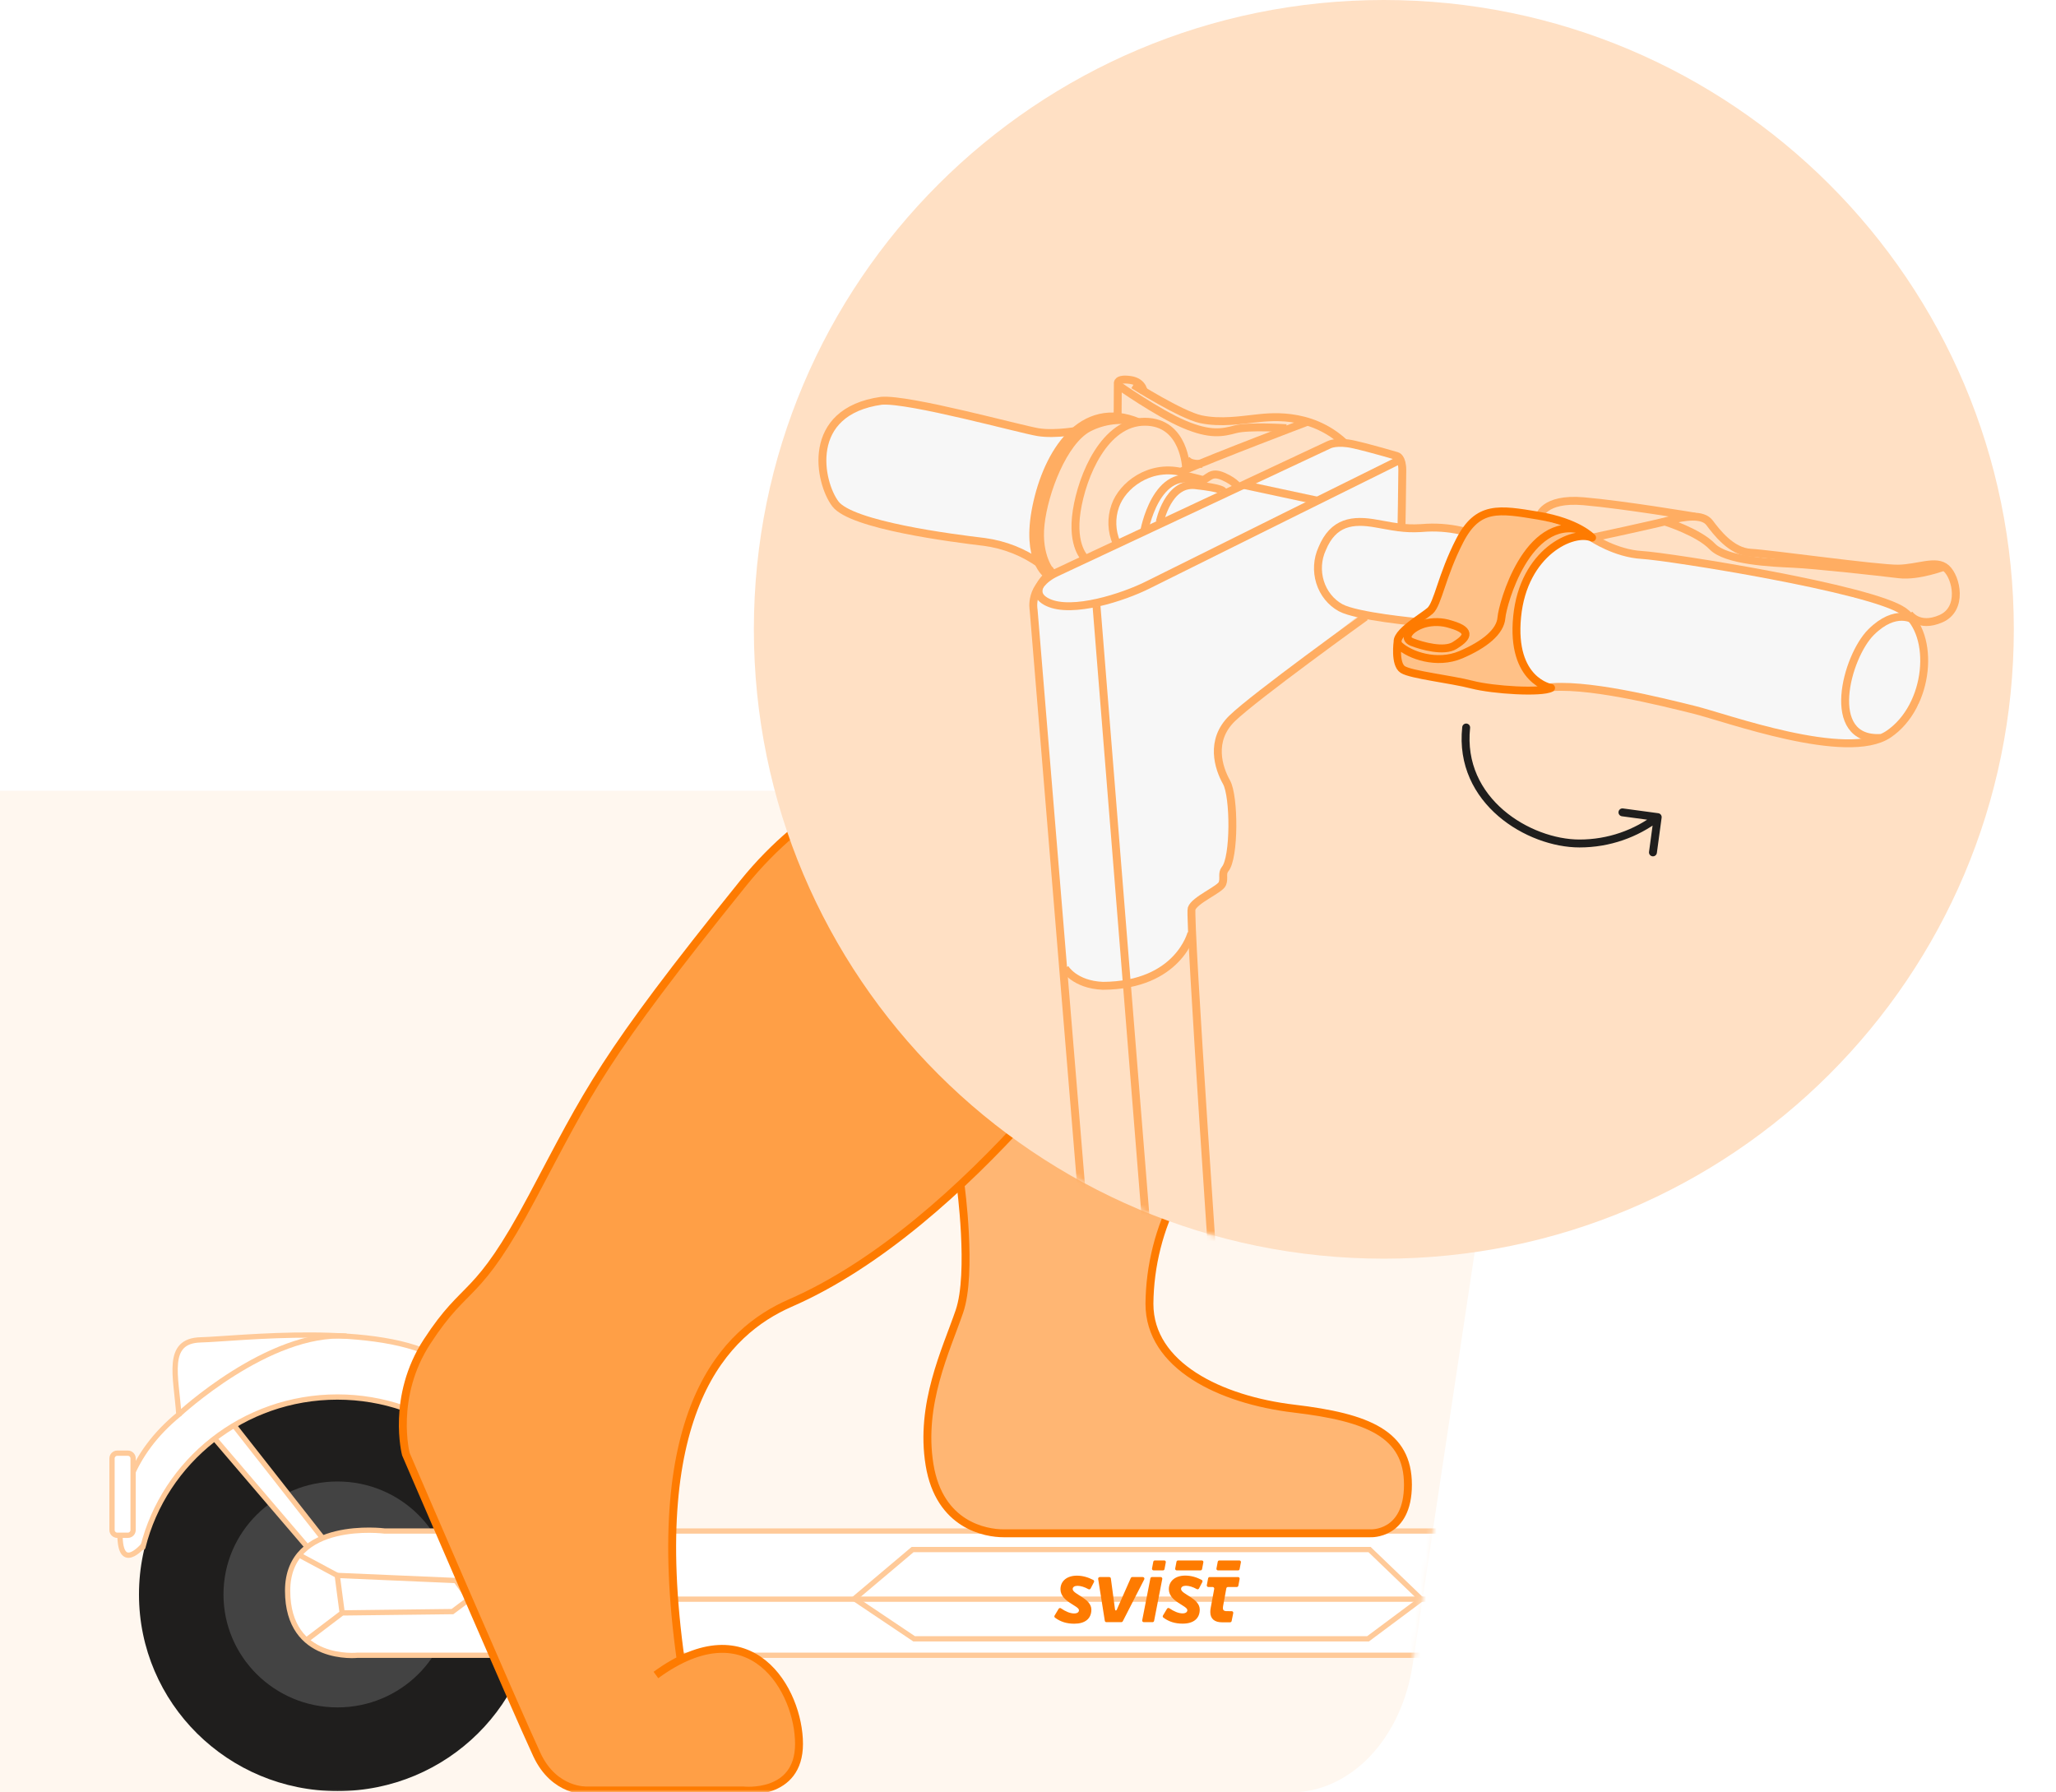 <svg width="390" height="340" viewBox="0 0 390 340" fill="none" xmlns="http://www.w3.org/2000/svg">
    <rect x="0" y="0" width="390" height="340" fill="#808080" stroke="none"/>
    <g clip-path="url(#clip0_1_6)">
        <rect width="390" height="340" fill="white"/>
        <path d="M287.585 185.345L267.957 315.805C266.934 322.61 264.07 328.75 259.86 333.166C255.65 337.583 250.357 339.999 244.893 340H-55.521C-58.977 339.999 -62.391 339.031 -65.518 337.164C-68.645 335.298 -71.408 332.579 -73.611 329.203C-75.814 325.826 -77.402 321.875 -78.262 317.631C-79.122 313.387 -79.232 308.954 -78.585 304.65L-58.957 174.19C-57.933 167.386 -55.069 161.247 -50.858 156.831C-46.648 152.416 -41.355 150 -35.891 150H264.521C267.977 150.001 271.391 150.969 274.518 152.836C277.645 154.702 280.408 157.421 282.611 160.797C284.814 164.174 286.402 168.125 287.262 172.369C288.122 176.613 288.232 181.046 287.585 185.35" fill="#FFF7EF"/>
        <mask id="mask0_1_6"  >
            <path d="M287.585 185.345L267.957 315.805C266.934 322.61 264.07 328.75 259.86 333.166C255.65 337.583 250.357 339.999 244.893 340H-55.521C-58.977 339.999 -62.391 339.031 -65.518 337.164C-68.645 335.298 -71.408 332.579 -73.611 329.203C-75.814 325.826 -77.402 321.875 -78.262 317.631C-79.122 313.387 -79.232 308.954 -78.585 304.65L-58.957 174.19C-57.933 167.386 -55.069 161.247 -50.858 156.831C-46.648 152.416 -41.355 150 -35.891 150H264.521C267.977 150.001 271.391 150.969 274.518 152.836C277.645 154.702 280.408 157.421 282.611 160.797C284.814 164.174 286.402 168.125 287.262 172.369C288.122 176.613 288.232 181.046 287.585 185.35" fill="#F7F7F7"/>
        </mask>
        <g mask="url(#mask0_1_6)">
            <path d="M25.5 295L28 292.5L35 293.5L76.5 268.5L79.5 256L70 253.5H60L36.5 254L34 255.5L33 259L34 268L28.5 274L25.5 278.5L25 275.5H23L21 276L21.5 285V291L22.5 291.5L23 293L24 295H25.5Z" fill="white"/>
            <path d="M27.595 292.672C27.595 292.672 23.027 298.531 22.774 291.688C22.52 284.844 24.632 275.928 33.922 268.307C33.425 261.025 31.312 254.324 38.072 254.157C44.831 253.99 72.301 250.642 83.712 257.923C95.123 265.205 100.277 271.216 100.277 271.216L72.639 277.686L37.898 286.479L27.595 292.672Z" stroke="#FFCA99" stroke-miterlimit="10"/>
            <path d="M64.022 339.754C84.82 339.754 101.68 323.052 101.68 302.45C101.68 281.848 84.82 265.146 64.022 265.146C43.224 265.146 26.363 281.848 26.363 302.45C26.363 323.052 43.224 339.754 64.022 339.754Z" fill="#1F1E1D"/>
            <path d="M64.02 323.876C75.966 323.876 85.65 314.283 85.65 302.45C85.65 290.616 75.966 281.023 64.02 281.023C52.075 281.023 42.391 290.616 42.391 302.45C42.391 314.283 52.075 323.876 64.02 323.876Z" fill="#434343"/>
            <path d="M58.5 294L40 272.5L43.5 269L61 291.5L58.5 294Z" fill="white"/>
            <path d="M27.101 293.5C31.186 277.136 46.157 265 64 265C68.379 265 72.585 265.731 76.5 267.076" stroke="#FFCA99" stroke-miterlimit="10" stroke-linecap="round"/>
            <path d="M270.341 313.985H67.829C67.829 313.985 54.559 315.428 54.559 301.741C54.559 288.054 72.948 290.417 72.948 290.417H280.703L270.341 313.985Z" fill="white" stroke="#FFCA99" stroke-miterlimit="10"/>
            <path d="M58.102 311.12L64.906 305.955L85.825 305.704L88.981 303.346L86.481 299.811L63.971 298.841L64.906 305.955" stroke="#FFCA99" stroke-miterlimit="10"/>
            <path d="M63.971 298.841L56.65 294.917" stroke="#FFCA99" stroke-miterlimit="10"/>
            <path d="M88.981 303.346H281.999" stroke="#FFCA99" stroke-miterlimit="10"/>
            <path d="M162.061 303.257L173.104 293.938H259.793L269.584 303.351L259.504 310.864H173.392L162.061 303.257Z" stroke="#FFCA99" stroke-miterlimit="10"/>
            <path d="M24.249 275.652H22.248C21.696 275.652 21.248 276.1 21.248 276.652V290.225C21.248 290.777 21.696 291.225 22.248 291.225H24.249C24.801 291.225 25.249 290.777 25.249 290.225V276.652C25.249 276.1 24.801 275.652 24.249 275.652Z" fill="white" stroke="#FFCA99" stroke-miterlimit="10"/>
            <path d="M33.922 268.307C33.922 268.307 50.94 252.454 65.731 253.448" stroke="#FFCA99" stroke-miterlimit="10"/>
            <path d="M61.242 291.83L44.398 270.384" stroke="#FFCA99" stroke-miterlimit="10"/>
            <path d="M58.341 293.504L40.807 272.999" stroke="#FFCA99" stroke-miterlimit="10"/>
            <path d="M234.847 299.152C234.892 299.152 234.936 299.162 234.976 299.181C235.017 299.2 235.052 299.228 235.081 299.262C235.109 299.296 235.13 299.337 235.141 299.38C235.152 299.423 235.153 299.468 235.145 299.512L234.902 300.791C234.889 300.86 234.852 300.923 234.798 300.968C234.743 301.013 234.675 301.038 234.604 301.038H232.921C232.85 301.038 232.782 301.062 232.727 301.108C232.673 301.153 232.636 301.216 232.623 301.285L232.007 304.66C231.987 304.776 231.975 304.894 231.97 305.012C231.97 305.403 232.142 305.579 232.562 305.616C232.619 305.621 233.569 305.623 233.636 305.623C233.681 305.623 233.725 305.633 233.766 305.652C233.806 305.672 233.842 305.7 233.87 305.734C233.899 305.769 233.919 305.81 233.93 305.853C233.941 305.897 233.942 305.942 233.933 305.986L233.629 307.492C233.615 307.56 233.578 307.622 233.524 307.666C233.47 307.711 233.402 307.735 233.332 307.735H231.803C230.432 307.735 229.58 307.105 229.58 305.79C229.579 305.529 229.604 305.268 229.654 305.012L230.323 301.397C230.331 301.353 230.33 301.308 230.319 301.265C230.307 301.222 230.287 301.182 230.259 301.148C230.23 301.113 230.194 301.086 230.154 301.067C230.114 301.048 230.07 301.038 230.025 301.038H229.21C229.167 301.038 229.124 301.028 229.084 301.01C229.045 300.991 229.01 300.964 228.983 300.931C228.955 300.897 228.935 300.858 228.924 300.816C228.913 300.774 228.912 300.73 228.92 300.687L229.166 299.393C229.178 299.325 229.214 299.264 229.267 299.22C229.32 299.176 229.387 299.152 229.456 299.152H234.847Z" fill="#FE7B01"/>
            <path d="M214.777 299.151H216.781C216.835 299.151 216.888 299.165 216.934 299.192C216.98 299.219 217.019 299.258 217.045 299.305C217.072 299.351 217.085 299.404 217.084 299.458C217.084 299.512 217.069 299.564 217.041 299.61L212.968 307.562C212.941 307.606 212.903 307.643 212.858 307.669C212.812 307.695 212.761 307.708 212.709 307.708H209.869C209.8 307.708 209.733 307.684 209.679 307.641C209.625 307.597 209.587 307.536 209.573 307.468L208.312 299.517C208.302 299.473 208.303 299.427 208.313 299.383C208.324 299.339 208.344 299.298 208.373 299.263C208.401 299.228 208.437 299.2 208.478 299.18C208.519 299.161 208.563 299.151 208.608 299.151H210.417C210.49 299.151 210.56 299.177 210.615 299.224C210.671 299.272 210.707 299.338 210.717 299.41L211.504 305.276C211.547 305.565 211.745 305.546 211.84 305.349L214.51 299.311C214.536 299.262 214.575 299.222 214.622 299.194C214.669 299.165 214.723 299.151 214.778 299.151" fill="#FE7B01"/>
            <path d="M221.14 296.351L220.893 297.646C220.88 297.714 220.844 297.775 220.791 297.819C220.738 297.863 220.671 297.887 220.602 297.887H218.822C218.777 297.887 218.733 297.877 218.692 297.858C218.652 297.839 218.616 297.811 218.588 297.777C218.559 297.743 218.539 297.702 218.528 297.659C218.517 297.616 218.515 297.571 218.524 297.527L218.768 296.246C218.781 296.177 218.818 296.115 218.872 296.07C218.927 296.025 218.995 296 219.066 296H220.849C220.893 296 220.936 296.01 220.975 296.028C221.015 296.047 221.049 296.074 221.077 296.107C221.105 296.141 221.125 296.18 221.136 296.222C221.147 296.264 221.148 296.308 221.14 296.351" fill="#FE7B01"/>
            <path d="M216.666 307.347L218.214 299.396C218.228 299.327 218.265 299.264 218.319 299.22C218.373 299.175 218.442 299.151 218.512 299.151H220.173C220.217 299.151 220.261 299.16 220.302 299.18C220.342 299.199 220.378 299.226 220.406 299.261C220.435 299.295 220.455 299.336 220.466 299.379C220.477 299.422 220.479 299.468 220.47 299.511L218.921 307.463C218.908 307.532 218.871 307.594 218.817 307.639C218.762 307.684 218.694 307.708 218.624 307.708H216.963C216.919 307.708 216.874 307.698 216.834 307.679C216.794 307.66 216.758 307.632 216.729 307.598C216.701 307.563 216.68 307.523 216.669 307.48C216.658 307.436 216.657 307.391 216.666 307.347" fill="#FE7B01"/>
            <path d="M221.383 305.145C221.429 305.08 221.499 305.035 221.578 305.02C221.657 305.006 221.738 305.023 221.804 305.069C222.7 305.684 223.571 306.042 224.318 306.042C224.892 306.042 225.225 305.801 225.225 305.431C225.225 304.561 221.734 303.815 221.718 301.466C221.708 299.91 222.935 298.873 224.824 298.873C225.878 298.873 226.916 299.154 227.939 299.687C227.975 299.706 228.007 299.732 228.033 299.763C228.059 299.794 228.079 299.83 228.09 299.869C228.102 299.908 228.106 299.949 228.102 299.989C228.098 300.029 228.085 300.069 228.066 300.104L227.434 301.319C227.414 301.354 227.388 301.384 227.357 301.409C227.325 301.434 227.289 301.452 227.25 301.463C227.212 301.474 227.172 301.477 227.132 301.472C227.092 301.467 227.054 301.455 227.019 301.435C226.278 301.02 225.533 300.8 224.954 300.8C224.398 300.8 224.034 301.022 224.034 301.411C224.034 302.426 227.578 303.152 227.578 305.319C227.578 307.042 226.374 307.987 224.336 307.987C222.922 307.987 221.741 307.636 220.68 306.843C220.617 306.796 220.574 306.727 220.562 306.649C220.549 306.571 220.567 306.491 220.612 306.427L221.383 305.145Z" fill="#FE7B01"/>
            <path d="M228.265 296.351L228.018 297.646C228.005 297.714 227.969 297.775 227.916 297.819C227.863 297.863 227.796 297.887 227.727 297.887H223.211C223.167 297.887 223.124 297.877 223.085 297.859C223.046 297.84 223.011 297.813 222.983 297.78C222.955 297.746 222.935 297.707 222.925 297.665C222.914 297.623 222.912 297.579 222.921 297.536L223.168 296.24C223.181 296.173 223.217 296.112 223.27 296.068C223.323 296.024 223.389 296 223.458 296H227.975C228.018 296 228.061 296.01 228.1 296.028C228.14 296.047 228.175 296.074 228.202 296.107C228.23 296.141 228.25 296.18 228.261 296.222C228.272 296.264 228.273 296.308 228.265 296.351" fill="#FE7B01"/>
            <path d="M235.387 296.353L235.139 297.649C235.127 297.716 235.091 297.777 235.038 297.821C234.985 297.865 234.918 297.889 234.849 297.889H231.037C230.994 297.889 230.951 297.879 230.912 297.861C230.872 297.842 230.837 297.815 230.81 297.782C230.782 297.748 230.762 297.709 230.751 297.667C230.74 297.625 230.739 297.581 230.747 297.538L230.994 296.242C231.007 296.175 231.043 296.114 231.096 296.07C231.149 296.026 231.216 296.002 231.285 296.002H235.096C235.14 296.002 235.183 296.012 235.222 296.03C235.262 296.049 235.296 296.076 235.324 296.109C235.352 296.143 235.372 296.182 235.383 296.224C235.393 296.266 235.395 296.31 235.387 296.353" fill="#FE7B01"/>
            <path d="M200.825 305.158C200.871 305.093 200.941 305.048 201.02 305.033C201.099 305.019 201.18 305.036 201.246 305.082C202.142 305.697 203.013 306.055 203.76 306.055C204.334 306.055 204.667 305.814 204.667 305.444C204.667 304.574 201.176 303.828 201.161 301.479C201.15 299.923 202.377 298.886 204.266 298.886C205.32 298.886 206.359 299.167 207.382 299.7C207.418 299.719 207.449 299.745 207.475 299.776C207.501 299.807 207.521 299.843 207.533 299.882C207.544 299.921 207.548 299.962 207.544 300.002C207.54 300.042 207.528 300.082 207.508 300.117L206.876 301.332C206.857 301.367 206.83 301.397 206.799 301.422C206.767 301.447 206.731 301.465 206.693 301.476C206.654 301.487 206.614 301.49 206.574 301.485C206.534 301.48 206.496 301.468 206.461 301.448C205.721 301.033 204.976 300.813 204.396 300.813C203.84 300.813 203.476 301.035 203.476 301.424C203.476 302.439 207.02 303.165 207.02 305.332C207.02 307.055 205.816 308 203.779 308C202.364 308 201.184 307.649 200.122 306.856C200.059 306.809 200.017 306.74 200.004 306.662C199.991 306.584 200.009 306.504 200.054 306.44L200.825 305.158Z" fill="#FE7B01"/>
            <path d="M182.197 224.7C182.197 224.7 184.5 241.443 181.987 248.771C179.474 256.099 174.442 266.356 176.327 277.869C178.212 289.381 187.014 290.851 190.37 290.851H259.944C259.944 290.851 267.07 291.269 267.07 281.64C267.07 272.01 259.525 268.867 245.487 267.203C231.45 265.539 218.036 259.038 218.036 247.316C218.104 240.091 219.9 232.986 223.272 226.593L200.014 199.378L177.608 216.754L182.197 224.7Z" fill="#FFB673" stroke="#FE7B01" stroke-width="1.5" stroke-miterlimit="10"/>
            <path d="M129.145 315.019C122.419 267.159 137.757 252.542 149.802 247.224C183.98 232.393 213.96 187.89 213.96 187.89L217.043 151.226L166.942 147.781C166.942 147.781 153.09 152.5 141 167.5C114 201 111.779 206.719 101 227C90.221 247.281 88.649 242.745 81 254.5C74.168 265 76.989 275.835 76.989 275.835C76.989 275.835 97.846 324.264 101.83 332.818C105.175 340 111.362 339.63 111.362 339.63H140.971C140.971 339.63 151.565 340.837 151.565 330.789C151.565 320.741 142.491 304.543 124.421 317.729" fill="#FF9F46"/>
            <path d="M129.145 315.019C122.419 267.159 137.757 252.542 149.802 247.224C183.98 232.393 213.96 187.89 213.96 187.89L217.043 151.226L166.942 147.781C166.942 147.781 153.09 152.5 141 167.5C114 201 111.779 206.719 101 227C90.221 247.281 88.649 242.745 81 254.5C74.168 265 76.989 275.835 76.989 275.835C76.989 275.835 97.846 324.264 101.83 332.818C105.175 340 111.362 339.63 111.362 339.63H140.971C140.971 339.63 151.565 340.837 151.565 330.789C151.565 320.741 142.491 304.543 124.421 317.729" stroke="#FE7B01" stroke-width="1.5" stroke-miterlimit="10"/>
        </g>
        <path d="M262.5 238.757C328.498 238.757 382 185.309 382 119.379C382 53.448 328.498 0 262.5 0C196.502 0 143 53.448 143 119.379C143 185.309 196.502 238.757 262.5 238.757Z" fill="#FFE0C4"/>
        <mask id="mask1_1_6"  >
            <path d="M262.5 238.757C328.498 238.757 382 185.309 382 119.379C382 53.448 328.498 0 262.5 0C196.502 0 143 53.448 143 119.379C143 185.309 196.502 238.757 262.5 238.757Z" fill="#FFE0C4"/>
        </mask>
        <g mask="url(#mask1_1_6)">
            <path d="M298.034 129.884L293.173 130.422L288.853 126.112L287.233 120.185L288.313 113.18L290.473 108.33L293.173 104.558L297.494 102.403L301.814 101.864L308.295 105.097L315.315 105.636L337.457 109.408L358.519 114.796L363.38 118.029L365 123.956L363.92 133.655L359.599 138.505L356.359 140.122L349.339 141.199L335.837 139.044L310.995 131.5L298.034 129.884Z" fill="#F7F7F7"/>
            <path d="M273.191 100.248L277.512 100.787L275.351 106.175L272.111 115.335L268.871 117.49L258.68 115.984L234.848 134.733L231.607 139.044L231.067 143.355L233.767 151.437V161.675L232.147 164.369L231.607 167.602L226.207 171.913V176.223L225.127 179.995L219.186 184.845L213.786 186.461L206.765 187L201.904 184.306L195.424 115.335L198.124 109.947L212.165 103.481L211.085 100.787L212.165 94.32L218.106 89.471H223.506L225.127 91.088L232.687 93.243L246.729 86.777L253.749 83.544L262.93 85.699L265.63 87.316L266.171 98.631L265.797 100.248H273.191Z" fill="#F7F7F7"/>
            <path d="M198.124 81.927L205.145 81.388L197.584 93.782V105.636L188.403 102.942L174.902 101.325L161.941 98.092L158.16 95.398L156 87.855L157.62 81.388L161.401 77.078L167.881 76L179.762 77.617L198.124 81.927Z" fill="#F7F7F7"/>
            <path d="M292.273 98.541L299.909 100.705L301 102.328L298 102L294.455 104.492L289.545 109.902L287.364 119.099L289 126.131L292.818 130.459L285.727 131L266.636 127.754L265 125.59V121.803L268.273 118.558L271.545 115.312L274.818 107.197L279.182 99.623L284.5 96.5L292.273 98.541Z" fill="#FFC187"/>
            <path d="M206.889 247L196.064 115.66C196.064 115.66 195.129 111.072 200.391 108.609C205.654 106.146 252.096 84.368 252.096 84.368C252.096 84.368 253.557 83.578 256.822 84.314C260.087 85.052 264.985 86.506 264.985 86.506C264.985 86.506 266 86.731 266 89.215C266 91.698 265.834 100.701 265.834 100.701" stroke="#FFAD62" stroke-width="1.5" stroke-miterlimit="10"/>
            <path d="M200.052 108.138C200.052 108.138 194.147 112.087 198.765 114.266C203.383 116.445 213.075 113.305 217.807 110.922C222.539 108.539 266 87 266 87" stroke="#FFAD62" stroke-width="1.5" stroke-miterlimit="10"/>
            <path d="M236 92L250 95" stroke="#FFAD62" stroke-width="1.5" stroke-miterlimit="10"/>
            <path d="M268.911 118C268.911 118 257.383 116.951 254.289 115.274C252.45 114.258 251.056 112.521 250.404 110.432C249.752 108.343 249.893 106.067 250.797 104.086C252.904 98.979 256.59 98.489 261.135 99.331C265.679 100.173 267.129 100.38 270.686 100.097C273.146 99.983 275.609 100.244 278 100.87" stroke="#FFAD62" stroke-width="1.5" stroke-miterlimit="10"/>
            <path d="M220 99C220 99 221.549 91.475 226.721 92.029C231.893 92.584 232 93.172 232 93.172" stroke="#FFAD62" stroke-width="1.5" stroke-miterlimit="10"/>
            <path d="M217 101C217 101 219.228 87.855 227.649 91.35C229.393 90.736 229.618 89.317 232.064 90.39C234.509 91.463 235 92.578 235 92.578" stroke="#FFAD62" stroke-width="1.5" stroke-miterlimit="10"/>
            <path d="M211.798 103C210.831 100.777 210.74 98.28 211.542 95.994C212.891 92.064 217.973 88.166 223.96 89.498C230.614 86.575 248 80 248 80" stroke="#FFAD62" stroke-width="1.5" stroke-miterlimit="10"/>
            <path d="M224 90L228 91" stroke="#FFAD62" stroke-width="1.5" stroke-miterlimit="10"/>
            <path d="M225 88.868C225 88.868 224.751 80 217.151 80C209.55 80 205.286 90.162 204.239 96.936C203.193 103.71 205.92 106 205.92 106" stroke="#FFAD62" stroke-width="1.5" stroke-miterlimit="10"/>
            <path d="M199.404 108.593C199.404 108.593 196.724 105.671 197.381 99.5C198.038 93.328 201.701 83.742 206.437 81.188C209.385 79.656 212.788 79.268 216 80.098C205.129 75.548 198.656 85.968 196.581 96.145C194.506 106.321 198.656 109 198.656 109" stroke="#FFAD62" stroke-width="1.5" stroke-miterlimit="10"/>
            <path d="M228 87.971C228 87.971 225.55 88.264 225 87" stroke="#FFAD62" stroke-width="1.5" stroke-miterlimit="10"/>
            <path d="M212 79L212.041 72.749C212.041 72.749 211.794 71.715 214.401 72.077C217.007 72.44 217 74.629 217 74.629" stroke="#FFAD62" stroke-width="1.5" stroke-miterlimit="10"/>
            <path d="M215 73C215 73 224.028 78.716 227.778 79.522C231.527 80.329 235.633 79.645 237.979 79.406C240.325 79.167 248.39 77.875 255 84" stroke="#FFAD62" stroke-width="1.5" stroke-miterlimit="10"/>
            <path d="M212 73C212 73 219.626 78.365 224.608 80.482C229.59 82.599 231.895 82.084 234.369 81.423C236.843 80.761 244 81.225 244 81.225" stroke="#FFAD62" stroke-width="1.5" stroke-miterlimit="10"/>
            <path d="M259 117C259 117 238.059 132.069 233.736 136.259C229.412 140.448 231.154 145.713 232.656 148.379C234.159 151.044 234.206 162.748 232.378 164.873C231.716 165.717 232.286 166.555 231.862 167.637C231.438 168.719 226.565 170.725 226.036 172.361C225.506 173.997 231.028 254 231.028 254" stroke="#FFAD62" stroke-width="1.5" stroke-miterlimit="10"/>
            <path d="M226 177C226 177 223.566 186.918 209.204 187C203.803 186.78 202 183.639 202 183.639" stroke="#FFAD62" stroke-width="1.5" stroke-miterlimit="10"/>
            <path d="M302 102C302 102 306.47 104.993 311.45 105.27C316.431 105.548 355.067 111.639 361.12 115.973C367.173 120.307 366.093 133.956 358.239 139.267C350.384 144.579 327.384 136.123 321.358 134.643C315.331 133.163 300.424 129.351 293 130.5" stroke="#FFAD62" stroke-width="1.5" stroke-miterlimit="10"/>
            <path d="M197.322 107C194.218 104.762 190.582 103.319 186.749 102.802C180.61 102.073 161.533 99.632 158.463 95.583C155.394 91.534 152.579 78.074 167.196 76.023C172.428 75.587 193.567 81.439 196.939 81.979C200.311 82.519 205 81.589 205 81.589" stroke="#FFAD62" stroke-width="1.5" stroke-miterlimit="10"/>
            <path d="M302 102C302 102 313.727 99.491 316.649 98.711C319.57 97.931 322.982 97.448 324.272 99.154C325.562 100.859 328.376 104.653 332.09 104.851C335.804 105.05 356.189 107.918 360.044 107.866C363.9 107.813 367.271 106.068 369.199 107.819C371.127 109.571 372.416 115.513 368.165 117.364C363.913 119.215 362.12 116.439 362.12 116.439" stroke="#FFAD62" stroke-width="1.5" stroke-miterlimit="10"/>
            <path d="M316 99C316 99 322.198 100.944 324.802 103.665C327.407 106.386 336.075 106.762 340.163 106.944C344.25 107.126 356.451 108.474 360.198 108.932C363.944 109.389 369 107.408 369 107.408" stroke="#FFAD62" stroke-width="1.5" stroke-miterlimit="10"/>
            <path d="M292 98C292 98 292.74 94.422 300.398 95.081C308.057 95.741 321.5 98 321.5 98" stroke="#FFAD62" stroke-width="1.5" stroke-miterlimit="10"/>
            <path d="M363 117.581C363 117.581 359.613 115.258 354.932 119.903C350.25 124.549 345.959 140.586 356.733 139.984" stroke="#FFAD62" stroke-width="1.5" stroke-miterlimit="10"/>
            <path d="M208 115L219 252" stroke="#FFAD62" stroke-width="1.5" stroke-miterlimit="10"/>
            <path d="M265.118 121.651C265.118 121.651 264.502 125.987 266.088 127C267.675 128.013 275.205 128.83 279.215 129.87C283.224 130.91 292.441 131.471 294.222 130.492C294.222 130.492 286.578 129.242 287.783 116.984C288.987 104.726 298.426 100.424 302 101.984C302 101.984 299.323 99.066 291.819 97.817C284.315 96.567 280.332 95.871 276.892 102.544C273.451 109.217 272.769 114.546 271.256 115.87C269.743 117.193 263.551 120.658 265.472 122.461C267.393 124.265 272.561 126.135 277.099 124.197C281.638 122.259 284.596 119.821 284.804 117.187C285.011 114.553 289.684 97.756 300.005 100.532" stroke="#FE7B01" stroke-width="1.5" stroke-miterlimit="10" stroke-linecap="round" stroke-linejoin="round"/>
            <path d="M275.179 118.433C273.561 117.9 271.79 117.858 270.143 118.315C267.538 119.108 265.926 121.036 267.838 121.794C269.75 122.551 273.933 123.699 275.939 122.438C277.944 121.178 279.649 119.717 275.179 118.433Z" stroke="#FE7B01" stroke-width="1.5" stroke-miterlimit="10" stroke-linecap="round" stroke-linejoin="round"/>
        </g>
        <path d="M278.861 138.08C278.906 137.668 278.607 137.298 278.196 137.254C277.784 137.21 277.414 137.508 277.37 137.92L278.861 138.08ZM315.193 155.1C315.248 154.69 314.96 154.312 314.55 154.257L307.861 153.353C307.45 153.297 307.073 153.585 307.017 153.996C306.962 154.406 307.249 154.784 307.66 154.839L313.606 155.643L312.802 161.589C312.747 161.999 313.035 162.377 313.445 162.432C313.856 162.488 314.233 162.2 314.289 161.79L315.193 155.1ZM299.615 159.25C295.011 159.25 289.433 157.317 285.201 153.681C280.989 150.063 278.142 144.794 278.861 138.08L277.37 137.92C276.589 145.206 279.704 150.937 284.223 154.819C288.721 158.683 294.644 160.75 299.615 160.75V159.25ZM313.995 154.403C310.003 157.445 305.021 159.25 299.615 159.25V160.75C305.361 160.75 310.66 158.83 314.904 155.597L313.995 154.403Z" fill="#1F1E1D"/>
    </g>
    <defs>
        <clipPath id="clip0_1_6">
            <rect width="390" height="340" fill="white"/>
        </clipPath>
    </defs>
</svg>
